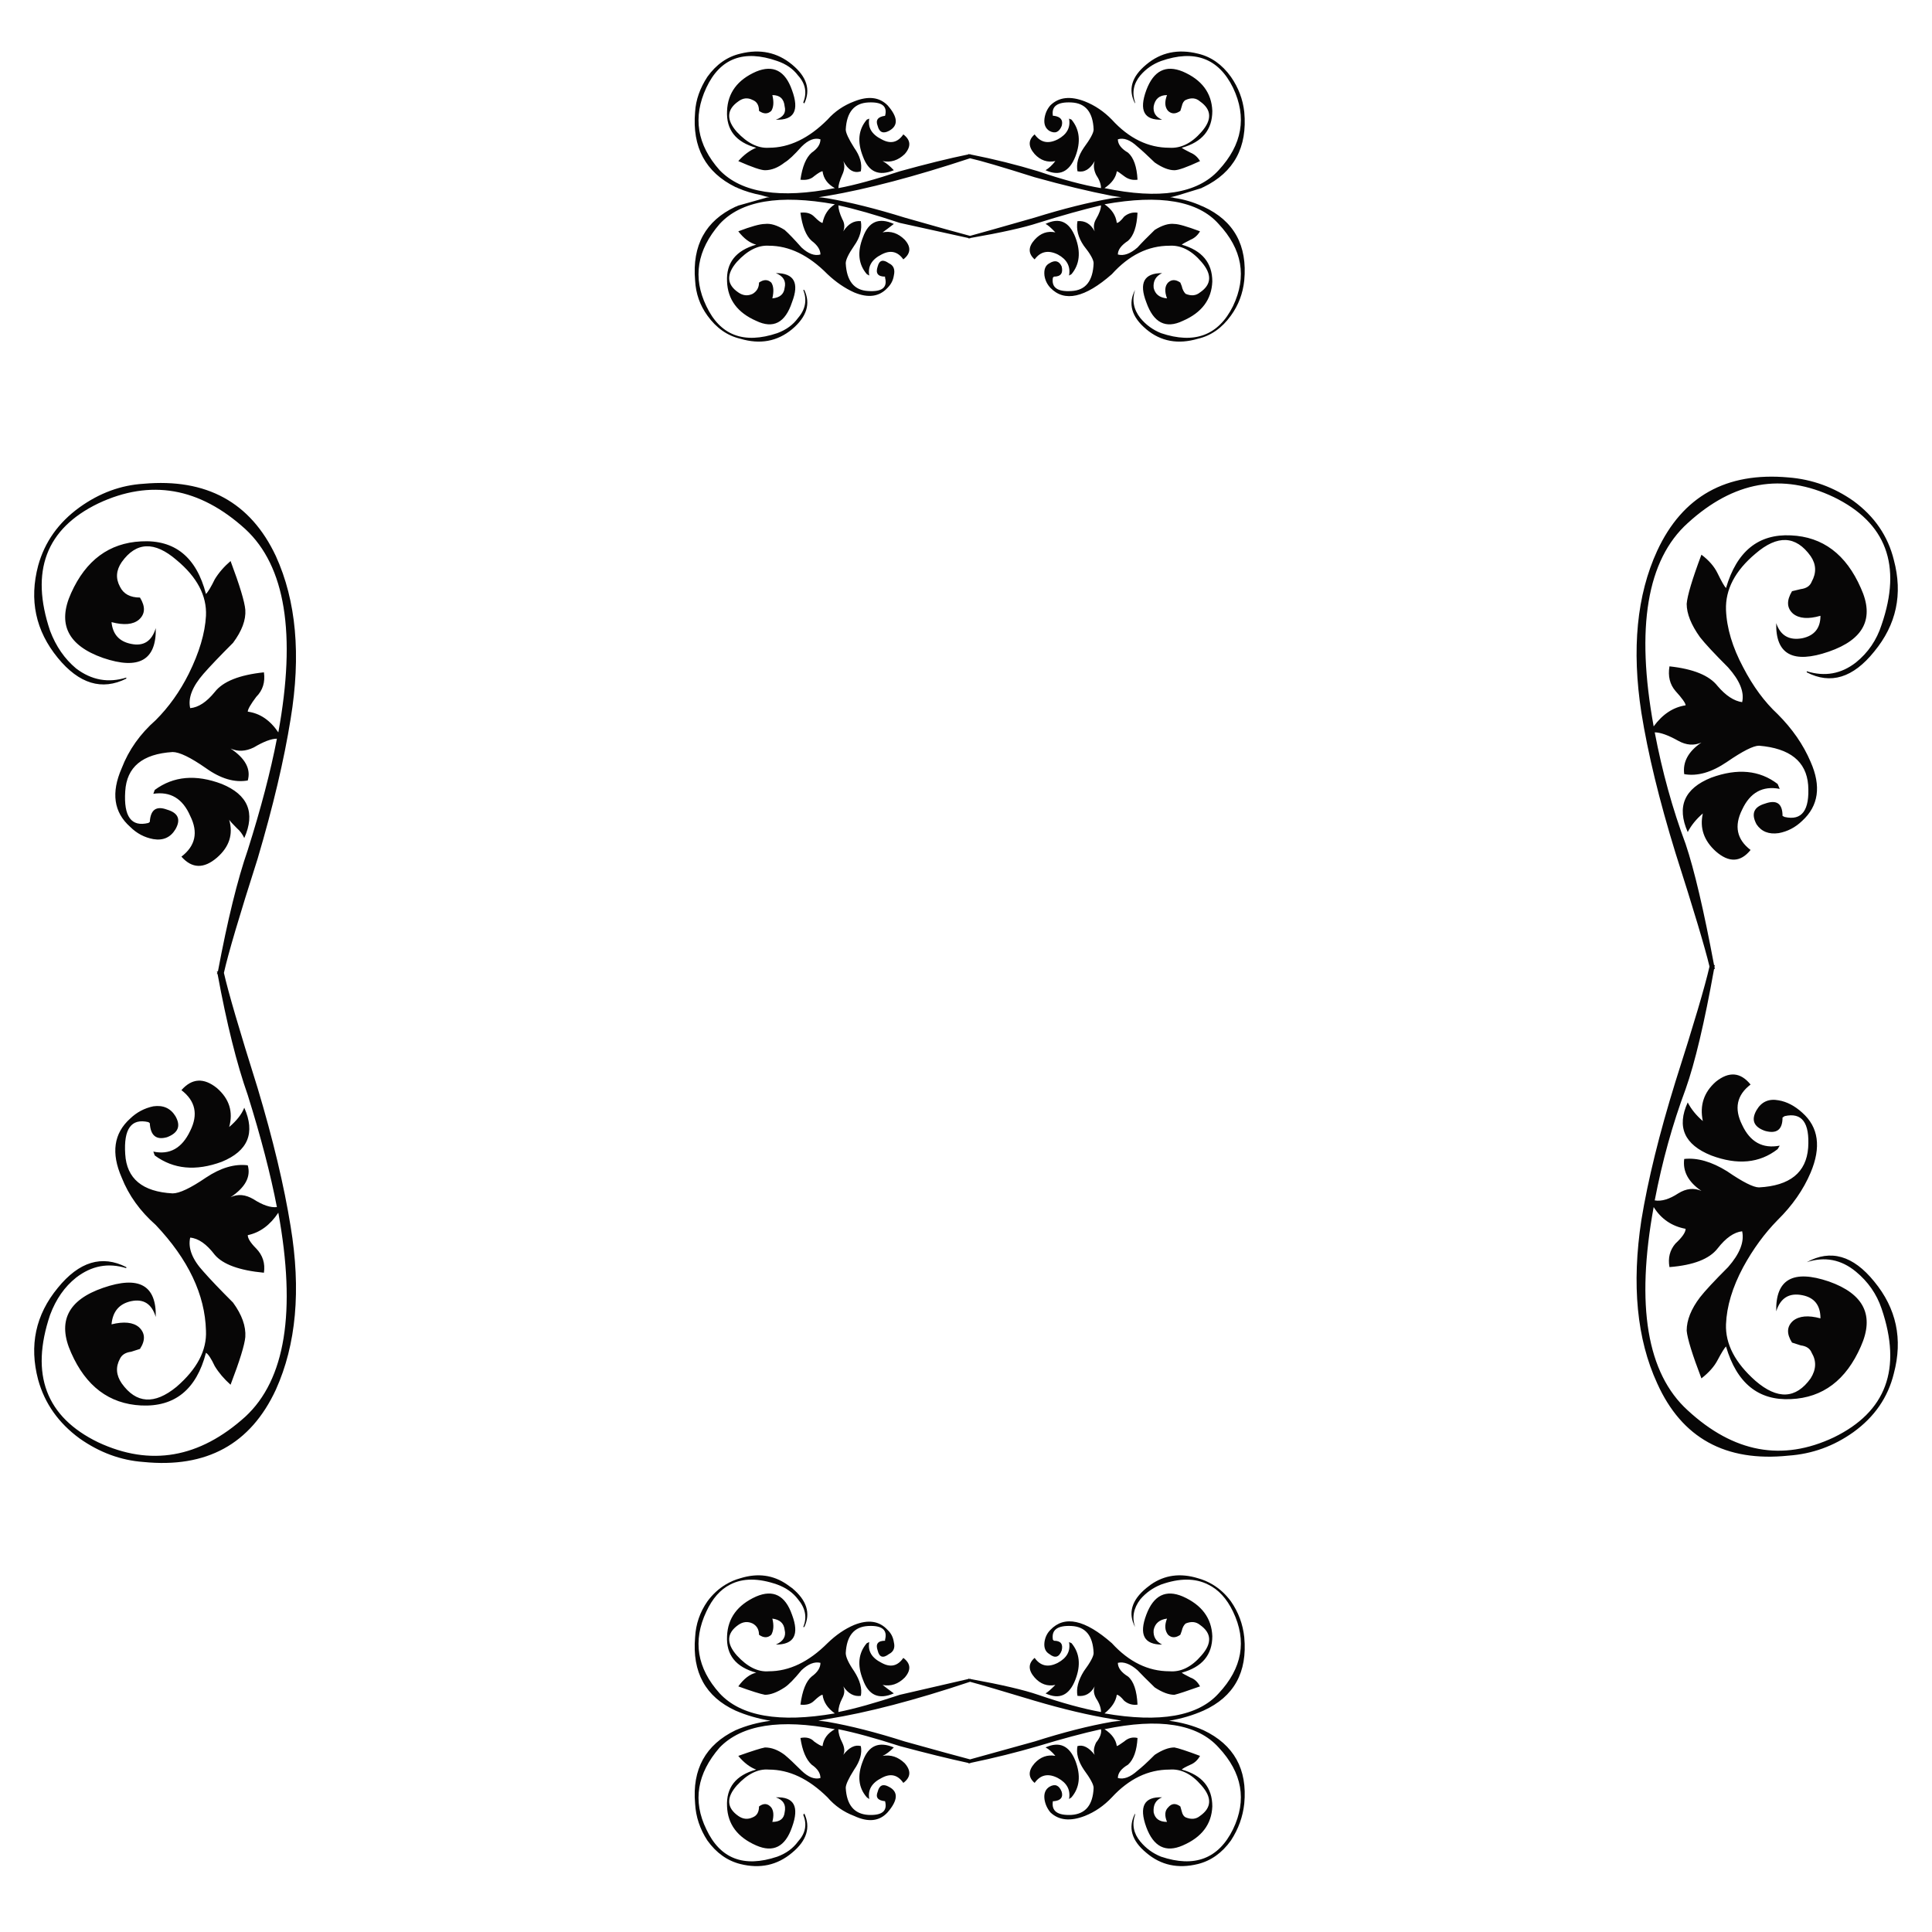 <?xml version="1.0" encoding="utf-8"?>
<!-- Generator: Adobe Illustrator 16.0.0, SVG Export Plug-In . SVG Version: 6.00 Build 0)  -->
<!DOCTYPE svg PUBLIC "-//W3C//DTD SVG 1.1//EN" "http://www.w3.org/Graphics/SVG/1.1/DTD/svg11.dtd">
<svg version="1.1" id="Layer_1" xmlns="http://www.w3.org/2000/svg" xmlns:xlink="http://www.w3.org/1999/xlink" x="0px" y="0px"
	 width="300px" height="300px" viewBox="0 0 300 300" enable-background="new 0 0 300 300" xml:space="preserve">
<path fill-rule="evenodd" clip-rule="evenodd" fill="#070606" d="M140.485,273.795c1.018,1.164,0.945,2.181-0.217,3.054
	c-0.873-1.272-2-1.526-3.381-0.763c-1.526,0.763-2.163,1.854-1.908,3.271l-0.381-0.272c-1.309-1.49-1.509-3.381-0.6-5.67
	c0.872-2.363,2.472-3.054,4.797-2.072c-0.654,0.654-1.235,1.09-1.744,1.309C138.324,272.432,139.468,272.814,140.485,273.795z
	 M134.598,255.149l0.381-0.164c-0.255,1.382,0.382,2.453,1.908,3.217c1.381,0.764,2.508,0.509,3.381-0.764
	c1.163,0.873,1.235,1.89,0.217,3.054c-1.017,1.018-2.162,1.399-3.434,1.146c0.509,0.398,1.09,0.836,1.744,1.309
	c-2.326,1.017-3.925,0.309-4.797-2.127C133.089,258.565,133.289,256.676,134.598,255.149z M36.786,128.604
	c-0.654-0.655-1.055-1.09-1.199-1.309c0.654,2.253,0.018,4.217-1.908,5.889c-2.036,1.745-3.872,1.69-5.508-0.164
	c2.181-1.672,2.636-3.781,1.363-6.325c-1.163-2.69-3.071-3.834-5.725-3.435l0.219-0.6c2.908-2.145,6.379-2.454,10.413-0.926
	c4.071,1.672,5.235,4.47,3.49,8.396C37.64,129.513,37.258,129.003,36.786,128.604z M35.586,175.002
	c1.163-0.981,1.944-1.98,2.344-2.999c1.745,3.926,0.582,6.725-3.49,8.396c-4.034,1.49-7.505,1.163-10.413-0.981l-0.219-0.6
	c2.545,0.545,4.454-0.527,5.725-3.217c1.272-2.544,0.818-4.652-1.363-6.324c1.636-1.854,3.472-1.963,5.508-0.327
	C35.604,170.622,36.24,172.639,35.586,175.002z M12.359,78.771c3.09-2.217,6.397-3.435,9.923-3.652
	c9.778-0.873,16.629,2.871,20.554,11.231c3.163,6.942,3.926,15.375,2.291,25.298c-1.018,6.361-2.726,13.594-5.125,21.699
	c-2.836,8.87-4.58,14.775-5.234,17.719c0.654,2.908,2.398,8.87,5.234,17.884c2.399,7.996,4.107,15.156,5.125,21.481
	c1.636,9.887,0.873,18.338-2.291,25.354c-3.925,8.469-10.776,12.212-20.554,11.23c-3.526-0.254-6.833-1.473-9.923-3.653
	c-3.271-2.398-5.416-5.433-6.433-9.104c-1.417-5.344-0.4-10.104,3.053-14.284c3.307-4.071,6.851-5.144,10.631-3.217v0.162
	c-2.798-0.872-5.397-0.381-7.797,1.473c-1.78,1.418-3.125,3.344-4.034,5.779c-3.126,9.269-0.637,15.866,7.469,19.792
	c8.105,3.78,15.721,2.453,22.845-3.98c6.216-5.743,7.924-16.302,5.125-31.677c-1.272,1.926-2.854,3.089-4.744,3.489
	c0,0.509,0.437,1.199,1.309,2.071c1.018,1.055,1.417,2.309,1.199,3.763c-3.817-0.363-6.361-1.291-7.633-2.781
	c-1.271-1.672-2.544-2.563-3.816-2.671c-0.363,1.636,0.328,3.398,2.072,5.288c1.018,1.164,2.544,2.762,4.58,4.798
	c1.381,1.891,2.017,3.672,1.908,5.344c-0.11,1.235-0.872,3.707-2.291,7.415c-1.017-0.908-1.835-1.872-2.454-2.891
	c-0.545-1.163-0.999-1.854-1.363-2.071c-1.49,5.706-4.852,8.432-10.087,8.179c-4.943-0.255-8.559-2.98-10.849-8.179
	c-2.181-4.834-0.527-8.197,4.961-10.086c5.561-1.928,8.287-0.419,8.178,4.524c-0.619-2.035-1.89-2.853-3.816-2.453
	c-1.854,0.4-2.872,1.599-3.053,3.598c1.926-0.472,3.344-0.327,4.252,0.437c0.982,0.908,1.036,2.036,0.164,3.38l-1.363,0.437
	c-0.872,0.109-1.454,0.474-1.745,1.091c-0.69,1.272-0.6,2.544,0.272,3.816c2.254,3.163,5.089,3.344,8.506,0.545
	c3.198-2.762,4.725-5.67,4.579-8.723c-0.145-5.598-2.745-11.068-7.796-16.411c-2.435-2.145-4.199-4.599-5.289-7.36
	c-1.672-3.816-1.235-6.87,1.309-9.16c1.018-0.98,2.217-1.617,3.598-1.908c1.527-0.219,2.672,0.291,3.436,1.527
	c0.872,1.525,0.437,2.616-1.309,3.271c-1.672,0.472-2.563-0.254-2.672-2.181l-0.217-0.164c-2.654-0.617-3.853,1.036-3.599,4.962
	c0.218,3.816,2.671,5.853,7.36,6.106c1.054,0,2.781-0.817,5.18-2.453c2.291-1.527,4.453-2.163,6.488-1.908
	c0.509,1.78-0.381,3.434-2.672,4.961c1.126-0.545,2.327-0.437,3.599,0.327c1.417,0.908,2.617,1.309,3.598,1.2
	c-0.981-5.089-2.49-10.887-4.525-17.393c-1.708-4.835-3.271-11.104-4.689-18.811h-0.108c0-0.073,0.036-0.127,0.108-0.164
	c-0.072-0.072-0.108-0.145-0.108-0.218h0.163c1.491-7.96,3.035-14.248,4.635-18.864c2.036-6.433,3.544-12.194,4.525-17.283
	c-0.872,0-2.072,0.455-3.598,1.363c-1.272,0.617-2.473,0.672-3.599,0.163c2.291,1.527,3.181,3.181,2.672,4.962
	c-2.035,0.363-4.198-0.272-6.488-1.908c-2.398-1.672-4.125-2.509-5.18-2.509c-4.689,0.292-7.142,2.327-7.36,6.107
	c-0.253,3.925,0.945,5.561,3.599,4.907l0.217-0.164c0.109-1.89,1-2.526,2.672-1.908c1.745,0.509,2.181,1.527,1.309,3.053
	c-0.764,1.272-1.908,1.782-3.436,1.527c-1.381-0.254-2.58-0.89-3.598-1.908c-2.544-2.253-2.98-5.288-1.309-9.104
	c1.09-2.836,2.854-5.326,5.289-7.47c2.035-2.035,3.743-4.434,5.125-7.196c1.636-3.308,2.526-6.306,2.671-8.996
	c0.146-3.126-1.381-6.016-4.579-8.669c-3.417-2.944-6.252-2.834-8.506,0.327c-0.872,1.272-0.962,2.544-0.272,3.816
	c0.545,1.127,1.581,1.69,3.108,1.69c0.872,1.418,0.818,2.563-0.164,3.436c-0.908,0.763-2.326,0.89-4.252,0.381
	c0.181,1.89,1.199,3.018,3.053,3.381c1.926,0.399,3.198-0.418,3.816-2.454c0.109,4.979-2.617,6.524-8.178,4.634
	c-5.488-1.926-7.142-5.289-4.961-10.086c2.29-5.089,5.906-7.761,10.849-8.015c5.235-0.291,8.597,2.435,10.087,8.178
	c0.364-0.399,0.817-1.163,1.363-2.29c0.619-1.018,1.437-1.963,2.454-2.835c1.418,3.78,2.181,6.306,2.291,7.578
	c0.108,1.563-0.527,3.271-1.908,5.125c-2.036,2.036-3.562,3.634-4.58,4.798c-1.744,1.999-2.436,3.78-2.072,5.342
	c1.272-0.108,2.545-0.944,3.816-2.508c1.272-1.636,3.816-2.652,7.633-3.053c0.218,1.527-0.181,2.798-1.199,3.816
	c-0.872,1.163-1.309,1.926-1.309,2.29c1.89,0.254,3.471,1.327,4.744,3.217c2.799-15.302,1.091-25.824-5.125-31.568
	c-7.124-6.469-14.739-7.796-22.845-3.979C7.144,82.097,4.654,88.694,7.78,97.962c0.908,2.399,2.253,4.344,4.034,5.834
	c2.399,1.818,4.999,2.29,7.797,1.417v0.164c-3.78,1.889-7.324,0.817-10.631-3.217c-3.454-4.217-4.471-8.996-3.053-14.339
	C6.943,84.151,9.088,81.134,12.359,78.771z M140.485,37.226c1.018,1.126,0.945,2.145-0.217,3.053c-0.873-1.236-2-1.491-3.381-0.763
	c-1.526,0.763-2.163,1.854-1.908,3.271l-0.381-0.218c-1.309-1.526-1.509-3.434-0.6-5.725c0.872-2.436,2.472-3.125,4.797-2.071
	c-0.654,0.509-1.235,0.945-1.744,1.308C138.324,35.827,139.468,36.208,140.485,37.226z M134.598,18.579l0.381-0.163
	c-0.255,1.381,0.382,2.454,1.908,3.216c1.381,0.764,2.508,0.509,3.381-0.762c1.163,0.872,1.235,1.89,0.217,3.053
	c-1.017,0.981-2.162,1.345-3.434,1.09c0.509,0.255,1.09,0.728,1.744,1.417c-2.326,0.982-3.925,0.273-4.797-2.126
	C133.089,22.014,133.289,20.106,134.598,18.579z M166.383,255.149c1.272,1.526,1.473,3.416,0.601,5.67
	c-0.945,2.436-2.489,3.144-4.634,2.127c0.29-0.146,0.799-0.582,1.525-1.309c-1.235,0.254-2.308-0.128-3.217-1.146
	c-1.017-1.164-1.017-2.181,0-3.054c0.909,1.272,2.108,1.527,3.6,0.764c1.417-0.764,1.999-1.835,1.744-3.217L166.383,255.149z
	 M166.983,273.414c0.872,2.289,0.672,4.18-0.601,5.67l-0.381,0.272c0.255-1.417-0.327-2.508-1.744-3.271
	c-1.491-0.764-2.69-0.51-3.6,0.763c-1.017-0.873-1.017-1.89,0-3.054c0.909-0.98,1.981-1.363,3.217-1.145
	c-0.509-0.618-1.017-1.055-1.525-1.309C164.494,270.36,166.038,271.051,166.983,273.414z M174.126,267.198
	c-0.473-0.108-0.964-0.199-1.473-0.272c-3.563-0.582-7.56-1.526-11.995-2.835c-5.052-1.527-8.396-2.508-10.031-2.944
	c-8.578,2.871-15.957,4.798-22.136,5.779c-0.472,0.073-0.945,0.164-1.417,0.272c0.473,0.036,0.945,0.091,1.417,0.164
	c3.563,0.617,7.561,1.636,11.995,3.053c5.089,1.417,8.47,2.345,10.142,2.78c1.6-0.436,4.943-1.363,10.031-2.78
	c4.436-1.417,8.433-2.436,11.995-3.053C173.162,267.289,173.653,267.234,174.126,267.198z M191.136,248.66
	c1.164,1.672,1.854,3.526,2.072,5.563c0.51,5.452-1.599,9.249-6.324,11.395c-1.636,0.727-3.417,1.254-5.343,1.581
	c1.926,0.254,3.707,0.745,5.343,1.473c4.726,2.253,6.834,6.052,6.324,11.395c-0.218,2.035-0.908,3.944-2.072,5.725
	c-1.381,1.926-3.089,3.145-5.125,3.653c-3.089,0.764-5.761,0.181-8.014-1.745c-2.29-1.891-2.871-3.926-1.744-6.106v0.219
	c-0.51,1.489-0.237,2.871,0.817,4.144c0.872,1.054,1.944,1.836,3.216,2.345c5.199,1.744,8.924,0.327,11.177-4.253
	c2.181-4.544,1.437-8.778-2.235-12.704c-3.307-3.671-9.214-4.615-17.719-2.835c1.126,0.728,1.763,1.6,1.908,2.617
	c0.109,0,0.49-0.236,1.145-0.709c0.618-0.545,1.309-0.728,2.072-0.545c-0.108,1.962-0.6,3.344-1.472,4.144
	c-1.055,0.617-1.581,1.309-1.581,2.072c0.908,0.254,1.926-0.128,3.053-1.146c0.617-0.473,1.508-1.29,2.672-2.453
	c1.163-0.764,2.181-1.146,3.053-1.146c0.617,0.109,1.944,0.545,3.98,1.309c-0.364,0.654-0.854,1.108-1.473,1.363
	c-0.8,0.362-1.253,0.617-1.363,0.763c3.163,0.872,4.744,2.781,4.744,5.726c-0.109,2.762-1.636,4.778-4.58,6.052
	c-2.653,1.162-4.544,0.218-5.67-2.835c-1.163-3.199-0.346-4.744,2.453-4.635c-0.981,0.399-1.417,1.182-1.309,2.344
	c0.218,0.982,0.908,1.473,2.072,1.473c-0.4-0.981-0.347-1.727,0.163-2.234c0.545-0.655,1.182-0.71,1.908-0.164l0.218,0.763
	c0.11,0.472,0.309,0.782,0.6,0.927c0.873,0.363,1.618,0.291,2.236-0.218c1.816-1.271,1.89-2.854,0.218-4.743
	c-1.526-1.781-3.181-2.6-4.962-2.454c-3.308,0-6.288,1.436-8.941,4.308c-1.235,1.309-2.635,2.271-4.198,2.89
	c-2.253,0.873-4.034,0.69-5.343-0.546c-0.51-0.617-0.818-1.308-0.927-2.071c-0.108-0.872,0.145-1.509,0.764-1.908
	c0.872-0.509,1.508-0.254,1.908,0.764c0.254,0.872-0.146,1.363-1.2,1.472h-0.163c-0.255,1.527,0.708,2.235,2.889,2.127
	c2.182-0.146,3.327-1.545,3.436-4.199c0-0.509-0.509-1.453-1.527-2.835c-0.872-1.309-1.198-2.525-0.98-3.652
	c0.872-0.254,1.763,0.199,2.672,1.363c-0.219-0.509-0.146-1.146,0.217-1.908c0.619-0.764,0.874-1.455,0.764-2.072
	c-2.798,0.617-6.052,1.489-9.76,2.617c-3.343,0.981-6.851,1.854-10.521,2.616l-0.055,0.055c-0.036,0-0.073,0-0.109,0
	s-0.091,0-0.163,0v-0.055c-3.018-0.653-6.562-1.525-10.632-2.616c-3.816-1.236-6.997-2.108-9.541-2.617
	c0,0.617,0.199,1.309,0.6,2.072c0.363,0.763,0.417,1.399,0.163,1.908c0.91-1.164,1.818-1.617,2.726-1.363
	c0.218,1.127-0.126,2.344-1.035,3.652c-0.874,1.382-1.309,2.326-1.309,2.835c0.145,2.654,1.309,4.053,3.49,4.199
	c2.145,0.108,3.017-0.6,2.616-2.127c-1.126-0.108-1.508-0.6-1.145-1.472c0.254-1.018,0.836-1.272,1.744-0.764
	c1.491,0.764,1.418,2.09-0.217,3.979c-1.272,1.382-2.999,1.563-5.179,0.546c-1.636-0.618-3.018-1.581-4.145-2.89
	c-2.907-2.872-5.942-4.308-9.105-4.308c-1.672-0.146-3.326,0.673-4.961,2.454c-1.672,1.89-1.6,3.472,0.218,4.743
	c0.726,0.509,1.472,0.581,2.235,0.218c0.654-0.254,0.981-0.817,0.981-1.689c0.727-0.546,1.363-0.491,1.908,0.164
	c0.364,0.508,0.418,1.253,0.164,2.234c1.163,0,1.799-0.49,1.908-1.473c0.254-1.162-0.2-1.944-1.363-2.344
	c2.835-0.109,3.672,1.436,2.508,4.635c-1.054,3.053-2.908,3.997-5.561,2.835c-2.908-1.273-4.416-3.29-4.526-6.052
	c-0.145-2.944,1.363-4.854,4.526-5.726c-0.982-0.362-1.908-1.072-2.78-2.126c2.145-0.764,3.524-1.199,4.143-1.309
	c1.017,0,2.035,0.382,3.053,1.146c0.618,0.508,1.491,1.326,2.618,2.453c1.054,1.018,2.035,1.399,2.943,1.146
	c0-0.764-0.454-1.455-1.363-2.072c-0.872-0.8-1.454-2.182-1.744-4.144c0.908-0.183,1.617,0,2.126,0.545
	c0.654,0.473,1.09,0.709,1.309,0.709c0.145-1.128,0.782-2,1.908-2.617c-8.506-1.636-14.467-0.691-17.883,2.835
	c-3.526,4.07-4.217,8.306-2.072,12.704c2.145,4.58,5.816,5.997,11.014,4.253c1.381-0.509,2.454-1.291,3.217-2.345
	c1.163-1.272,1.436-2.654,0.818-4.144l0.163-0.219c1.018,2.181,0.382,4.216-1.908,6.106c-2.29,1.926-4.961,2.509-8.014,1.745
	c-2.036-0.509-3.744-1.728-5.125-3.653c-1.163-1.78-1.8-3.689-1.908-5.725c-0.473-5.343,1.617-9.142,6.27-11.395
	c1.672-0.728,3.49-1.219,5.452-1.473c-1.962-0.327-3.78-0.854-5.452-1.581c-4.652-2.146-6.743-5.942-6.27-11.395
	c0.108-2.036,0.745-3.891,1.908-5.563c0.799-1.09,1.744-1.962,2.834-2.616c0.728-0.437,1.491-0.764,2.291-0.981
	c2.69-0.836,5.106-0.509,7.251,0.981c0.254,0.182,0.509,0.363,0.763,0.546c2.291,1.889,2.926,3.906,1.908,6.052h-0.163
	c0.618-1.491,0.345-2.927-0.818-4.308c-0.764-1.019-1.836-1.78-3.217-2.29c-2.908-1.018-5.343-1.018-7.306,0
	c-1.527,0.763-2.763,2.162-3.708,4.198c-2.145,4.544-1.454,8.777,2.072,12.704c3.308,3.562,9.269,4.597,17.883,3.107
	c-1.126-0.8-1.763-1.764-1.908-2.891c-0.218,0-0.655,0.309-1.309,0.928c-0.509,0.509-1.218,0.708-2.126,0.6
	c0.291-2.181,0.872-3.635,1.744-4.362c0.909-0.653,1.363-1.362,1.363-2.126c-0.908-0.219-1.889,0.164-2.943,1.145
	c-1.127,1.382-2,2.272-2.618,2.672c-1.163,0.764-2.181,1.145-3.053,1.145c-0.763-0.145-2.145-0.581-4.143-1.308
	c0.872-1.2,1.798-1.908,2.78-2.127c-3.163-0.872-4.67-2.762-4.526-5.67c0.11-2.799,1.618-4.853,4.526-6.161
	c2.652-1.127,4.506-0.182,5.561,2.835c1.164,3.09,0.327,4.635-2.508,4.635c1.163-0.509,1.618-1.272,1.363-2.29
	c-0.109-1.018-0.746-1.6-1.908-1.745c0.254,1.019,0.2,1.854-0.164,2.508c-0.545,0.51-1.181,0.51-1.908,0
	c0-0.8-0.327-1.381-0.981-1.744c-0.763-0.363-1.509-0.29-2.235,0.219c-1.818,1.271-1.89,2.853-0.218,4.743
	c1.635,1.78,3.289,2.598,4.961,2.453c3.163,0,6.198-1.454,9.105-4.361c1.309-1.273,2.69-2.218,4.145-2.835
	c2.181-0.873,3.907-0.619,5.179,0.763c0.545,0.509,0.872,1.146,0.981,1.908c0.218,0.873-0.036,1.49-0.764,1.854
	c-0.908,0.691-1.49,0.509-1.744-0.545c-0.363-1.018,0.018-1.526,1.145-1.526v-0.164c0.4-1.526-0.472-2.235-2.616-2.126
	c-2.181,0.109-3.345,1.509-3.49,4.198c0,0.618,0.436,1.563,1.309,2.835c0.908,1.417,1.253,2.689,1.035,3.816
	c-1.054,0.145-1.962-0.345-2.726-1.472c0.255,0.581,0.2,1.199-0.163,1.853c-0.4,0.764-0.6,1.474-0.6,2.127
	c2.544-0.509,5.725-1.399,9.541-2.672l10.632-2.453v-0.055c0.072,0,0.127,0.019,0.163,0.055l0.109-0.055l0.055,0.055
	c4.797,0.873,8.305,1.69,10.521,2.453c3.708,1.272,6.962,2.163,9.76,2.672c0-0.653-0.254-1.363-0.764-2.127
	c-0.362-0.653-0.436-1.271-0.217-1.853c-0.619,1.127-1.509,1.616-2.672,1.472c-0.218-1.127,0.108-2.399,0.98-3.816
	c1.019-1.381,1.527-2.326,1.527-2.835c-0.108-2.689-1.254-4.089-3.436-4.198c-2.181-0.109-3.144,0.6-2.889,2.126l0.163,0.164
	c1.054,0,1.454,0.509,1.2,1.526c-0.4,1.054-1.036,1.236-1.908,0.545c-0.619-0.363-0.872-0.98-0.764-1.854
	c0.108-0.763,0.417-1.399,0.927-1.908c2.181-2.29,5.361-1.6,9.541,2.072c2.653,2.907,5.634,4.361,8.941,4.361
	c1.781,0.145,3.436-0.673,4.962-2.453c1.672-1.891,1.599-3.472-0.218-4.743c-0.618-0.509-1.363-0.582-2.236-0.219
	c-0.291,0.255-0.489,0.636-0.6,1.145l-0.218,0.6c-0.727,0.51-1.363,0.51-1.908,0c-0.51-0.653-0.563-1.489-0.163-2.508
	c-1.164,0.146-1.854,0.728-2.072,1.745c-0.108,1.018,0.327,1.781,1.309,2.29c-2.799,0-3.616-1.545-2.453-4.635
	c1.126-3.017,3.017-3.962,5.67-2.835c2.944,1.309,4.471,3.362,4.58,6.161c0,2.908-1.581,4.798-4.744,5.67
	c0.11,0.109,0.563,0.363,1.363,0.764c0.619,0.218,1.108,0.672,1.473,1.363c-2.036,0.727-3.363,1.163-3.98,1.308
	c-0.872,0-1.89-0.381-3.053-1.145c-1.164-1.127-2.055-2.017-2.672-2.672c-1.127-0.98-2.145-1.363-3.053-1.145
	c0,0.764,0.526,1.473,1.581,2.126c0.872,0.728,1.363,2.182,1.472,4.362c-0.764,0.108-1.454-0.091-2.072-0.6
	c-0.509-0.619-0.891-0.928-1.145-0.928c-0.146,1.019-0.782,1.981-1.908,2.891c8.614,1.489,14.521,0.454,17.719-3.107
	c3.672-3.927,4.416-8.16,2.235-12.704c-0.98-2.036-2.271-3.436-3.87-4.198c-1.999-1.018-4.435-1.018-7.307,0
	c-1.271,0.51-2.344,1.271-3.216,2.29c-1.055,1.381-1.327,2.816-0.817,4.308c-1.127-2.146-0.546-4.163,1.744-6.052
	c0.218-0.183,0.454-0.364,0.709-0.546c2.145-1.49,4.579-1.817,7.305-0.981c0.8,0.218,1.563,0.545,2.291,0.981
	C189.392,246.698,190.337,247.57,191.136,248.66z M262.068,171.186c0.546,1.054,1.327,2.017,2.346,2.89
	c-0.51-2.435,0.163-4.471,2.017-6.106c2.036-1.636,3.836-1.49,5.397,0.437c-2.145,1.636-2.58,3.726-1.309,6.27
	c1.236,2.653,3.181,3.727,5.835,3.218l-0.327,0.545c-2.8,2.181-6.234,2.508-10.305,0.98
	C261.543,177.746,260.324,175.002,262.068,171.186z M166.983,36.844c0.872,2.291,0.672,4.199-0.601,5.725l-0.381,0.218
	c0.255-1.417-0.327-2.508-1.744-3.271c-1.491-0.728-2.69-0.473-3.6,0.763c-1.017-0.908-1.017-1.926,0-3.053
	c0.909-1.018,1.981-1.399,3.217-1.146c-0.727-0.762-1.235-1.199-1.525-1.308C164.494,33.718,166.038,34.408,166.983,36.844z
	 M172.653,30.792c0.473-0.072,0.964-0.126,1.473-0.164c-0.509-0.072-1-0.145-1.473-0.217c-3.563-0.691-7.56-1.654-11.995-2.89
	c-5.052-1.599-8.396-2.58-10.031-2.944c-8.578,2.836-15.957,4.78-22.136,5.834c-0.436,0.073-0.891,0.145-1.363,0.217
	c0.473,0.038,0.928,0.092,1.363,0.164c3.563,0.618,7.561,1.618,11.995,2.999c5.089,1.454,8.47,2.399,10.142,2.835
	c1.6-0.436,4.943-1.381,10.031-2.835C165.094,32.41,169.091,31.41,172.653,30.792z M166.383,18.579
	c1.272,1.527,1.473,3.435,0.601,5.725c-0.945,2.399-2.489,3.108-4.634,2.126c0.509-0.291,1.017-0.763,1.525-1.417
	c-1.235,0.255-2.308-0.109-3.217-1.09c-1.017-1.163-1.017-2.181,0-3.053c0.909,1.271,2.108,1.526,3.6,0.762
	c1.417-0.762,1.999-1.834,1.744-3.216L166.383,18.579z M265.723,120.753c4.07-1.491,7.505-1.163,10.305,0.982l0.327,0.762
	c-2.654-0.509-4.599,0.564-5.835,3.217c-1.271,2.544-0.836,4.634,1.309,6.27c-1.562,1.926-3.361,1.999-5.397,0.218
	c-1.854-1.672-2.526-3.635-2.017-5.889c-1.019,0.874-1.8,1.836-2.346,2.89C260.324,125.242,261.543,122.425,265.723,120.753z
	 M277.717,74.137c3.671,0.291,7.034,1.509,10.087,3.653c3.271,2.399,5.361,5.452,6.27,9.16c1.418,5.308,0.399,10.05-3.053,14.23
	c-3.271,4.071-6.761,5.144-10.469,3.217v-0.164c2.8,0.873,5.344,0.418,7.633-1.363c1.891-1.526,3.218-3.47,3.98-5.833
	c3.198-9.269,0.728-15.884-7.414-19.846c-7.997-3.817-15.559-2.472-22.683,4.035c-6.324,5.707-8.086,16.229-5.288,31.568
	c1.382-1.89,3.035-2.98,4.962-3.271c0-0.327-0.527-1.072-1.582-2.235c-0.872-1.018-1.181-2.291-0.926-3.817
	c3.708,0.399,6.197,1.417,7.469,3.053c1.272,1.49,2.545,2.326,3.816,2.508c0.364-1.563-0.363-3.362-2.181-5.398
	c-2.145-2.145-3.599-3.707-4.361-4.688c-1.382-1.927-2.071-3.653-2.071-5.18c0.108-1.309,0.872-3.853,2.289-7.633
	c1.164,0.873,1.999,1.836,2.508,2.89c0.619,1.271,1.055,2.035,1.309,2.29c1.672-5.707,5.035-8.433,10.087-8.178
	c4.943,0.218,8.561,2.944,10.85,8.178c2.145,4.689,0.491,7.978-4.961,9.868c-5.563,1.927-8.288,0.455-8.179-4.416
	c0.654,1.926,1.999,2.708,4.035,2.345c1.889-0.4,2.835-1.563,2.835-3.49c-1.891,0.545-3.308,0.436-4.254-0.327
	c-0.98-0.873-1.034-2.036-0.162-3.489l1.362-0.327c0.872-0.11,1.436-0.491,1.69-1.146c0.764-1.381,0.709-2.707-0.164-3.979
	c-2.289-3.199-5.144-3.326-8.56-0.382c-3.163,2.653-4.688,5.562-4.58,8.723c0.11,2.836,1,5.816,2.672,8.942
	c1.527,2.944,3.308,5.362,5.344,7.252c2.289,2.29,3.997,4.761,5.124,7.415c1.672,3.78,1.236,6.833-1.308,9.16
	c-1.055,1.017-2.272,1.654-3.653,1.908c-1.526,0.217-2.672-0.236-3.435-1.363c-0.873-1.636-0.437-2.708,1.308-3.217
	c1.818-0.655,2.727-0.018,2.727,1.908l0.327,0.163c2.69,0.619,3.907-1.035,3.653-4.961c-0.291-3.67-2.835-5.707-7.634-6.106
	c-0.872,0-2.525,0.836-4.961,2.508c-2.399,1.636-4.616,2.271-6.652,1.908c-0.253-1.89,0.637-3.526,2.672-4.907
	c-1.163,0.509-2.363,0.417-3.599-0.272c-1.563-0.873-2.78-1.309-3.652-1.309c1.163,6.107,2.763,11.886,4.798,17.338
	c1.345,3.999,2.816,10.269,4.416,18.81h0.109c0,0.072-0.019,0.163-0.055,0.272c0.036,0.073,0.055,0.182,0.055,0.327h-0.109
	c-1.49,8.323-2.963,14.539-4.416,18.646c-2.035,5.452-3.635,11.213-4.798,17.284c1.055,0.182,2.271-0.183,3.652-1.091
	c1.235-0.764,2.436-0.891,3.599-0.382c-2.035-1.382-2.925-3.035-2.672-4.962c2.036-0.218,4.253,0.419,6.652,1.908
	c2.436,1.672,4.089,2.508,4.961,2.508c4.799-0.253,7.343-2.308,7.634-6.16c0.254-3.89-0.963-5.525-3.653-4.906l-0.327,0.218
	c0,1.89-0.908,2.58-2.727,2.071c-1.744-0.617-2.181-1.69-1.308-3.217c0.763-1.308,1.908-1.817,3.435-1.526
	c1.272,0.219,2.489,0.854,3.653,1.908c2.544,2.254,2.979,5.362,1.308,9.323c-1.127,2.653-2.835,5.107-5.124,7.36
	c-2.036,2.072-3.816,4.507-5.344,7.307c-1.672,3.125-2.562,6.088-2.672,8.886c-0.108,3.055,1.417,5.979,4.58,8.779
	c3.416,2.943,6.271,2.816,8.56-0.383c0.873-1.381,0.928-2.708,0.164-3.979c-0.255-0.654-0.818-1.036-1.69-1.146l-1.362-0.436
	c-0.872-1.381-0.818-2.508,0.162-3.381c0.946-0.763,2.363-0.891,4.254-0.381c0-2.036-0.946-3.235-2.835-3.599
	c-2.036-0.4-3.381,0.436-4.035,2.508c-0.109-4.979,2.616-6.524,8.179-4.635c5.452,1.927,7.105,5.288,4.961,10.087
	c-2.289,5.233-5.906,7.96-10.85,8.178c-5.052,0.255-8.415-2.471-10.087-8.178c-0.254,0.255-0.689,0.963-1.309,2.127
	c-0.509,0.98-1.344,1.926-2.508,2.834c-1.417-3.707-2.181-6.18-2.289-7.414c0-1.636,0.689-3.362,2.071-5.18
	c0.763-0.982,2.217-2.544,4.361-4.688c1.817-2.072,2.545-3.927,2.181-5.563c-1.271,0.146-2.544,1.036-3.816,2.672
	c-1.271,1.636-3.761,2.6-7.469,2.891c-0.255-1.418,0.054-2.636,0.926-3.654c1.055-0.98,1.582-1.744,1.582-2.289
	c-2.145-0.4-3.799-1.527-4.962-3.38c-2.798,15.302-1.036,25.824,5.288,31.567c7.124,6.578,14.686,7.979,22.683,4.198
	c8.142-3.962,10.612-10.632,7.414-20.01c-0.763-2.254-2.09-4.162-3.98-5.725c-2.289-1.89-4.833-2.38-7.633-1.472
	c3.708-2.036,7.197-1.036,10.469,2.998c3.452,4.18,4.471,8.942,3.053,14.284c-0.908,3.708-2.998,6.743-6.27,9.106
	c-3.053,2.181-6.416,3.397-10.087,3.652c-9.777,1.018-16.574-2.727-20.391-11.231c-3.163-6.869-3.98-15.32-2.454-25.353
	c1.019-6.216,2.78-13.376,5.288-21.481c2.836-8.868,4.599-14.83,5.29-17.883c-0.691-2.908-2.454-8.797-5.29-17.665
	c-2.508-8.142-4.27-15.394-5.288-21.754c-1.526-9.886-0.709-18.265,2.454-25.134C261.251,77.063,268.048,73.265,277.717,74.137z
	 M120.694,9.474c-5.197-1.818-8.869-0.437-11.014,4.144s-1.454,8.851,2.072,12.813c3.416,3.526,9.377,4.452,17.883,2.78
	c-1.126-0.617-1.763-1.49-1.908-2.616c-0.218,0-0.655,0.254-1.309,0.763c-0.509,0.473-1.218,0.655-2.126,0.545
	c0.291-2.035,0.872-3.434,1.744-4.198c0.909-0.618,1.363-1.309,1.363-2.072c-0.908-0.291-1.889,0.092-2.943,1.146
	c-1.127,1.271-2,2.089-2.618,2.454c-1.018,0.799-2.036,1.199-3.053,1.199c-0.619,0-1.999-0.473-4.143-1.417
	c0.872-0.981,1.798-1.671,2.78-2.072c-3.163-0.873-4.67-2.781-4.526-5.725c0.11-2.798,1.618-4.833,4.526-6.106
	c2.652-1.09,4.506-0.128,5.561,2.889c1.164,3.163,0.327,4.689-2.508,4.58c1.163-0.399,1.618-1.091,1.363-2.071
	c-0.109-1.164-0.746-1.746-1.908-1.746c0.254,1.054,0.2,1.872-0.164,2.454c-0.545,0.509-1.181,0.509-1.908,0
	c0-0.872-0.327-1.436-0.981-1.69c-0.763-0.399-1.509-0.327-2.235,0.218c-1.818,1.272-1.89,2.853-0.218,4.743
	c1.635,1.745,3.289,2.563,4.961,2.454c3.163,0,6.198-1.454,9.105-4.362c1.126-1.271,2.509-2.217,4.145-2.835
	c2.181-0.872,3.907-0.673,5.179,0.6c1.636,1.854,1.708,3.181,0.217,3.98c-0.908,0.472-1.49,0.217-1.744-0.764
	c-0.363-0.908,0.018-1.435,1.145-1.581c0.4-1.49-0.472-2.181-2.616-2.072c-2.181,0.109-3.345,1.509-3.49,4.199
	c0,0.509,0.436,1.454,1.309,2.835c0.908,1.272,1.253,2.489,1.035,3.653c-1.054,0.363-1.962-0.164-2.726-1.582
	c0.255,0.654,0.2,1.363-0.163,2.127c-0.4,0.908-0.6,1.599-0.6,2.071c2.544-0.472,5.725-1.345,9.541-2.616
	c4.07-1.126,7.614-2,10.632-2.618v-0.054c0.072,0,0.127,0.018,0.163,0.054c0.036-0.036,0.073-0.054,0.109-0.054l0.055,0.054
	c3.671,0.728,7.179,1.6,10.521,2.618c3.708,1.271,6.962,2.145,9.76,2.616c0-0.617-0.254-1.309-0.764-2.071
	c-0.362-0.764-0.436-1.473-0.217-2.127c-0.728,1.273-1.617,1.799-2.672,1.582c-0.218-1.164,0.108-2.381,0.98-3.653
	c1.019-1.381,1.527-2.326,1.527-2.835c-0.108-2.69-1.254-4.089-3.436-4.199c-2.181-0.109-3.144,0.583-2.889,2.072h0.163
	c1.054,0.146,1.454,0.673,1.2,1.581c-0.4,0.981-1.036,1.235-1.908,0.764c-0.619-0.4-0.872-1.036-0.764-1.908
	c0.108-0.8,0.417-1.491,0.927-2.072c1.309-1.272,3.09-1.472,5.343-0.6c1.563,0.618,2.963,1.563,4.198,2.835
	c2.653,2.908,5.634,4.362,8.941,4.362c1.781,0.109,3.436-0.708,4.962-2.454c1.672-1.89,1.599-3.471-0.218-4.743
	c-0.618-0.545-1.363-0.618-2.236-0.218c-0.291,0.146-0.489,0.473-0.6,0.982l-0.218,0.708c-0.727,0.509-1.363,0.509-1.908,0
	c-0.51-0.582-0.563-1.399-0.163-2.454c-1.164,0-1.854,0.582-2.072,1.746c-0.108,0.98,0.327,1.672,1.309,2.071
	c-2.799,0.109-3.616-1.417-2.453-4.58c1.126-3.017,3.017-3.979,5.67-2.889c2.944,1.272,4.471,3.308,4.58,6.106
	c0,2.944-1.581,4.853-4.744,5.725c0.11,0.109,0.563,0.364,1.363,0.763c0.619,0.254,1.108,0.691,1.473,1.309
	c-2.036,0.945-3.363,1.417-3.98,1.417c-0.872,0-1.89-0.399-3.053-1.199c-1.164-1.127-2.055-1.945-2.672-2.454
	c-1.127-1.054-2.145-1.437-3.053-1.146c0,0.764,0.526,1.455,1.581,2.072c0.872,0.764,1.363,2.163,1.472,4.198
	c-0.764,0.11-1.454-0.072-2.072-0.545c-0.654-0.508-1.035-0.763-1.145-0.763c-0.146,0.981-0.782,1.853-1.908,2.616
	c8.505,1.782,14.412,0.854,17.719-2.78c3.672-3.961,4.416-8.232,2.235-12.813c-2.253-4.58-5.978-5.961-11.177-4.144
	c-1.271,0.473-2.344,1.217-3.216,2.235c-1.055,1.272-1.327,2.672-0.817,4.198v0.164c-1.127-2.145-0.546-4.162,1.744-6.052
	c2.253-1.89,4.925-2.454,8.014-1.69c2.036,0.472,3.744,1.672,5.125,3.598c1.164,1.672,1.854,3.49,2.072,5.452
	c0.51,5.488-1.599,9.377-6.324,11.668c-0.109,0.036-0.218,0.09-0.327,0.163l-3.544,1.091c-0.472,0.146-0.909,0.254-1.308,0.327
	c0.217,0,0.436,0.038,0.653,0.11c1.491,0.218,2.908,0.636,4.253,1.253c0.072,0.037,0.163,0.073,0.272,0.109
	c4.726,2.181,6.834,5.998,6.324,11.45c-0.218,2.035-0.908,3.853-2.072,5.452c-1.381,1.926-3.089,3.125-5.125,3.598
	c-3.089,0.909-5.761,0.418-8.014-1.472c-2.29-1.926-2.871-3.962-1.744-6.107c-0.51,1.563-0.237,3.017,0.817,4.362
	c0.872,1.054,1.944,1.836,3.216,2.345c5.199,1.744,8.924,0.345,11.177-4.199c2.181-4.579,1.437-8.832-2.235-12.757
	c-3.197-3.599-9.104-4.616-17.719-3.054c1.126,0.764,1.763,1.728,1.908,2.89c0.254,0,0.636-0.327,1.145-0.981
	c0.618-0.508,1.309-0.708,2.072-0.6c-0.108,2.145-0.6,3.598-1.472,4.362c-1.055,0.691-1.581,1.399-1.581,2.126
	c0.908,0.254,1.926-0.109,3.053-1.09c0.617-0.69,1.508-1.6,2.672-2.726c1.163-0.728,2.181-1.036,3.053-0.927
	c0.617,0,1.944,0.381,3.98,1.145c-0.364,0.617-0.854,1.054-1.473,1.309c-0.8,0.399-1.253,0.654-1.363,0.762
	c3.163,0.91,4.744,2.818,4.744,5.725c-0.109,2.799-1.636,4.834-4.58,6.107c-2.653,1.272-4.544,0.309-5.67-2.89
	c-1.163-3.017-0.346-4.524,2.453-4.524c-0.981,0.472-1.417,1.235-1.309,2.289c0.218,0.982,0.908,1.527,2.072,1.636
	c-0.4-1.09-0.347-1.908,0.163-2.453c0.545-0.509,1.182-0.509,1.908,0l0.218,0.545c0.11,0.509,0.309,0.908,0.6,1.199
	c0.873,0.364,1.618,0.292,2.236-0.217c1.816-1.236,1.89-2.818,0.218-4.744c-1.526-1.78-3.181-2.616-4.962-2.508
	c-3.308,0-6.288,1.472-8.941,4.416c-4.18,3.672-7.36,4.38-9.541,2.126c-0.51-0.545-0.818-1.181-0.927-1.908
	c-0.108-0.944,0.145-1.581,0.764-1.908c0.872-0.545,1.508-0.381,1.908,0.491c0.254,1.054-0.146,1.581-1.2,1.581l-0.163,0.163
	c-0.255,1.527,0.708,2.217,2.889,2.072c2.182-0.11,3.327-1.545,3.436-4.308c0-0.545-0.509-1.454-1.527-2.726
	c-0.872-1.272-1.198-2.544-0.98-3.816c1.163-0.108,2.053,0.418,2.672,1.582c-0.219-0.655-0.146-1.291,0.217-1.909
	c0.51-0.872,0.764-1.581,0.764-2.126c-2.798,0.654-6.052,1.563-9.76,2.726c-2.217,0.728-5.725,1.509-10.521,2.345l-0.055,0.054
	h-0.109c-0.036,0-0.091,0-0.163,0v-0.054l-10.632-2.345c-3.816-1.272-6.997-2.181-9.541-2.726c0,0.545,0.199,1.254,0.6,2.126
	c0.363,0.618,0.417,1.253,0.163,1.909c0.764-1.163,1.672-1.69,2.726-1.582c0.218,1.272-0.126,2.544-1.035,3.816
	c-0.874,1.272-1.309,2.181-1.309,2.726c0.145,2.762,1.309,4.198,3.49,4.308c2.145,0.145,3.017-0.545,2.616-2.072v-0.163
	c-1.126,0-1.508-0.527-1.145-1.581c0.254-0.982,0.836-1.145,1.744-0.491c0.728,0.327,0.982,0.964,0.764,1.908
	c-0.109,0.728-0.436,1.363-0.981,1.908c-1.272,1.381-2.999,1.618-5.179,0.709c-1.455-0.655-2.836-1.6-4.145-2.836
	c-2.907-2.944-5.942-4.416-9.105-4.416c-1.672-0.108-3.326,0.728-4.961,2.508c-1.672,1.926-1.6,3.508,0.218,4.744
	c0.726,0.509,1.472,0.582,2.235,0.217c0.654-0.399,0.981-0.981,0.981-1.744c0.727-0.509,1.363-0.509,1.908,0
	c0.364,0.545,0.418,1.363,0.164,2.453c1.163-0.108,1.799-0.654,1.908-1.636c0.254-1.054-0.2-1.817-1.363-2.289
	c2.835,0,3.672,1.508,2.508,4.524c-1.054,3.199-2.908,4.163-5.561,2.89c-2.908-1.272-4.416-3.308-4.526-6.107
	c-0.145-2.907,1.363-4.815,4.526-5.725c-0.982-0.253-1.908-0.944-2.78-2.071c1.999-0.764,3.38-1.145,4.143-1.145
	c0.872-0.109,1.89,0.199,3.053,0.927c0.618,0.545,1.491,1.453,2.618,2.726c1.054,0.981,2.035,1.345,2.943,1.09
	c0-0.728-0.454-1.436-1.363-2.126c-0.872-0.764-1.454-2.217-1.744-4.362c0.908-0.109,1.617,0.091,2.126,0.6
	c0.654,0.655,1.09,0.981,1.309,0.981c0.253-1.272,0.89-2.235,1.908-2.89c-8.615-1.562-14.576-0.545-17.883,3.054
	c-3.526,4.071-4.217,8.323-2.072,12.757c2.145,4.544,5.816,5.943,11.014,4.199c1.381-0.509,2.454-1.291,3.217-2.345
	c1.163-1.345,1.436-2.798,0.818-4.362h0.163c1.018,2.145,0.382,4.181-1.908,6.107c-2.29,1.89-4.961,2.38-8.014,1.472
	c-2.036-0.473-3.744-1.672-5.125-3.598c-1.163-1.6-1.8-3.417-1.908-5.452c-0.473-5.452,1.617-9.269,6.27-11.45
	c0.145-0.036,0.273-0.09,0.381-0.164l4.253-1.199c0.182-0.072,0.4-0.11,0.654-0.11c-0.436-0.072-0.872-0.181-1.308-0.327
	c-1.309-0.255-2.509-0.618-3.6-1.091c-0.108-0.072-0.236-0.126-0.381-0.163c-4.652-2.291-6.743-6.18-6.27-11.668
	c0.108-1.854,0.745-3.672,1.908-5.452c1.381-1.926,3.089-3.126,5.125-3.598c3.053-0.764,5.725-0.2,8.014,1.69
	c2.291,1.89,2.926,3.907,1.908,6.052l-0.163-0.164c0.618-1.526,0.345-2.925-0.818-4.198C123.148,10.691,122.076,9.947,120.694,9.474
	z"/>
</svg>
